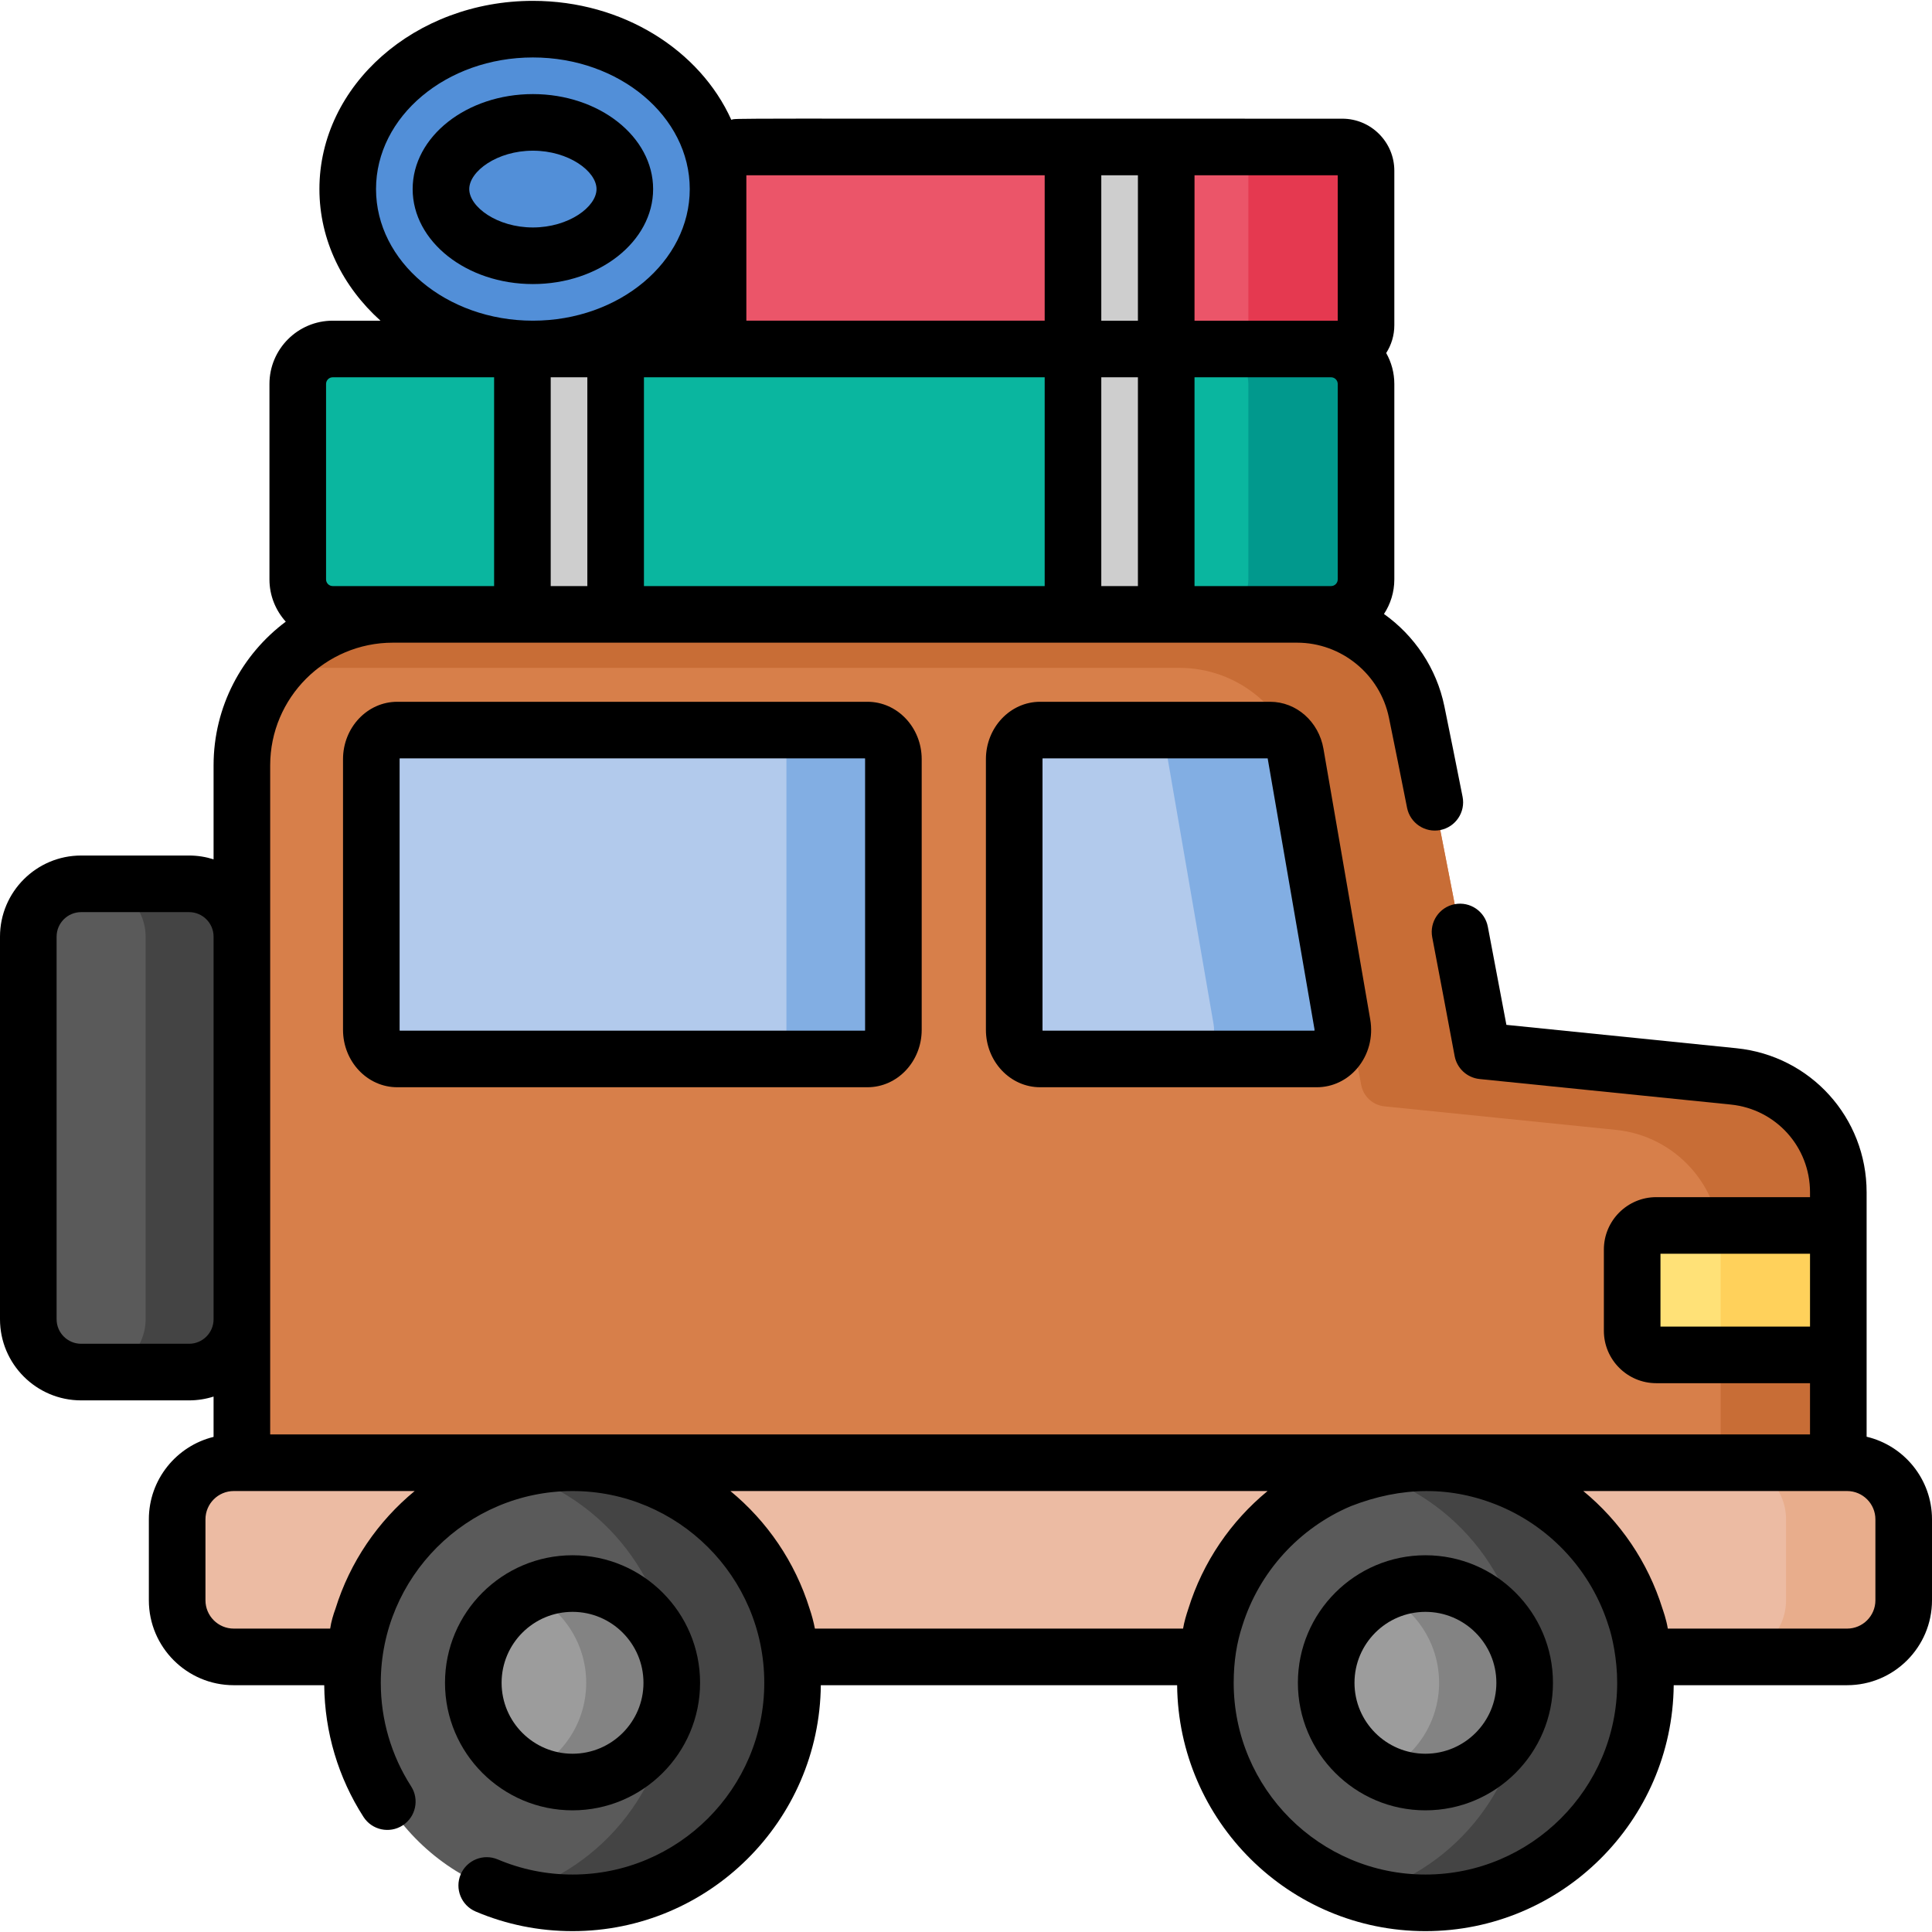 <svg id="Capa_1" enable-background="new 0 0 512 512" height="512" viewBox="0 0 512 512" width="512" xmlns="http://www.w3.org/2000/svg"><g><g><path d="m352.748 92.486h-43.688v3.514h-24.707v-3.514h-121.202v6.843h-24.707v-6.843h-50.269c-5.117 0-9.265 4.148-9.265 9.265v51.799c0 5.117 4.148 9.265 9.265 9.265h50.269v-7.146h24.707v7.146h121.202v-7.815h24.707v7.816h43.688c5.117 0 9.265-4.148 9.265-9.265v-51.799c0-5.118-4.148-9.266-9.265-9.266z" fill="#0ab69f"/><path d="m355.717 38.954h-46.657v5.046h-24.707v-5.046h-87.765c-3.477 0-6.296 2.819-6.296 6.296v40.941c0 3.477 2.819 6.296 6.296 6.296h87.765v-4.348h24.707v4.348h46.657c3.477 0 6.296-2.819 6.296-6.296v-40.941c0-3.477-2.819-6.296-6.296-6.296z" fill="#eb5569"/><path d="m487.173 413.37v-97.401c0-15.842-11.991-29.113-27.752-30.715l-66.551-6.763c-4.148-22.26-11.006-58.411-17.438-89.796-3.087-15.063-16.334-25.879-31.71-25.879h-239.601c-22.103 0-40.02 17.918-40.02 40.02v210.534z" fill="#d77f4a"/><path d="m459.422 285.254-66.551-6.763c-4.148-22.26-11.006-58.411-17.438-89.796-3.087-15.063-16.334-25.879-31.71-25.879h-239.602c-12.247 0-23.202 5.507-30.543 14.173h238.965c15.376 0 28.623 10.816 31.71 25.879 5.957 29.072 12.281 62.232 16.478 84.654.571 3.052 3.083 5.358 6.172 5.672l61.34 6.233c15.761 1.602 27.752 14.873 27.752 30.715v83.228h31.181v-97.401c-.003-15.842-11.993-29.113-27.754-30.715z" fill="#c86d36"/><path d="m50.1 363.614h-28.6c-7.732 0-14-6.268-14-14v-101.39c0-7.732 6.268-14 14-14h28.6c7.732 0 14 6.268 14 14v101.391c0 7.731-6.268 13.999-14 13.999z" fill="#5a5a5a"/><ellipse cx="141.221" cy="50.107" fill="#528fd8" rx="49.071" ry="42.38"/><path d="m284.353 38.954h24.707v123.862h-24.707z" fill="#cecece"/><path d="m138.444 92.486h24.707v70.33h-24.707z" fill="#cecece"/><path d="m352.748 92.486h-31.181c5.117 0 9.265 4.148 9.265 9.265v51.799c0 5.117-4.148 9.265-9.265 9.265h31.181c5.117 0 9.265-4.148 9.265-9.265v-51.799c0-5.117-4.148-9.265-9.265-9.265z" fill="#01998d"/><path d="m355.717 38.954h-31.181c3.477 0 6.296 2.819 6.296 6.296v40.941c0 3.477-2.819 6.296-6.296 6.296h31.181c3.477 0 6.296-2.819 6.296-6.296v-40.941c0-3.477-2.819-6.296-6.296-6.296z" fill="#e53950"/><path d="m269.861 280.63h73.365c4.314 0 7.558-4.425 6.735-9.187l-12.394-71.719c-.627-3.626-3.45-6.243-6.735-6.243h-60.971c-3.789 0-6.861 3.454-6.861 7.715v71.719c0 4.26 3.072 7.715 6.861 7.715z" fill="#b2caec"/><path d="m229.899 193.481h-124.635c-3.789 0-6.861 3.454-6.861 7.715v71.719c0 4.261 3.072 7.715 6.861 7.715h124.635c3.789 0 6.861-3.454 6.861-7.715v-71.719c0-4.261-3.072-7.715-6.861-7.715z" fill="#b2caec"/><path d="m349.96 271.443-12.394-71.719c-.627-3.626-3.45-6.243-6.735-6.243h-28.346c3.284 0 6.108 2.618 6.735 6.243l12.394 71.719c.823 4.762-2.42 9.187-6.735 9.187h28.346c4.315 0 7.559-4.425 6.735-9.187z" fill="#82aee3"/><path d="m229.899 193.481h-28.346c3.789 0 6.861 3.454 6.861 7.715v71.719c0 4.261-3.072 7.715-6.861 7.715h28.346c3.789 0 6.861-3.454 6.861-7.715v-71.719c0-4.261-3.072-7.715-6.861-7.715z" fill="#82aee3"/><path d="m50.1 234.224h-25.511c7.732 0 14 6.268 14 14v101.391c0 7.732-6.268 14-14 14h25.511c7.732 0 14-6.268 14-14v-101.391c0-7.732-6.268-14-14-14z" fill="#444"/><path d="m489.5 439.097h-427.551c-8.284 0-15-6.716-15-15v-21.455c0-8.284 6.716-15 15-15h427.551c8.284 0 15 6.716 15 15v21.455c0 8.284-6.716 15-15 15z" fill="#ecbba3"/><path d="m489.5 387.642h-31.181c8.284 0 15 6.716 15 15v21.455c0 8.284-6.716 15-15 15h31.181c8.284 0 15-6.716 15-15v-21.455c0-8.284-6.716-15-15-15z" fill="#e8ad8c"/><ellipse cx="150.311" cy="445.958" fill="#5a5a5a" rx="56.898" ry="58.28"/><ellipse cx="376.337" cy="445.958" fill="#5a5a5a" rx="56.898" ry="58.28"/><circle cx="151.728" cy="445.958" fill="#9c9c9c" r="26.299"/><circle cx="377.754" cy="445.958" fill="#9c9c9c" r="26.299"/><path d="m151.729 387.642c-5.554 0-10.92.793-16.008 2.243 24.42 6.959 42.307 29.419 42.307 56.072s-17.887 49.113-42.307 56.072c5.089 1.45 10.454 2.243 16.008 2.243 32.207 0 58.315-26.109 58.315-58.315s-26.109-58.315-58.315-58.315z" fill="#444"/><path d="m377.754 387.642c-5.554 0-10.92.793-16.008 2.243 24.42 6.959 42.307 29.419 42.307 56.072s-17.887 49.113-42.307 56.072c5.089 1.45 10.454 2.243 16.008 2.243 32.207 0 58.315-26.109 58.315-58.315s-26.108-58.315-58.315-58.315z" fill="#444"/><path d="m151.728 419.659c-4.058 0-7.903.925-11.339 2.573 8.841 4.242 14.961 13.282 14.961 23.726 0 10.443-6.12 19.484-14.961 23.726 3.435 1.648 7.281 2.573 11.339 2.573 14.501 0 26.299-11.798 26.299-26.299 0-14.502-11.797-26.299-26.299-26.299z" fill="#838383"/><path d="m377.754 419.659c-4.058 0-7.903.925-11.339 2.573 8.841 4.242 14.961 13.282 14.961 23.726 0 10.443-6.12 19.484-14.961 23.726 3.435 1.648 7.281 2.573 11.339 2.573 14.501 0 26.299-11.798 26.299-26.299 0-14.502-11.798-26.299-26.299-26.299z" fill="#838383"/><path d="m484.339 324.757h-45.414c-3.525 0-6.382 2.858-6.382 6.382v21.538c0 3.525 2.858 6.382 6.382 6.382h45.414z" fill="#ffe177"/><path d="m455.992 330.142v28.918h31.181v-34.303h-31.658c.31 1.751.477 3.55.477 5.385z" fill="#ffd15b"/></g><g><path d="m336.608 185.98h-60.971c-7.918 0-14.36 6.826-14.36 15.215v71.719c0 8.39 6.442 15.215 14.36 15.215h73.365c4.094 0 8-1.85 10.716-5.076 2.972-3.53 4.215-8.227 3.41-12.888l-12.395-71.718c-1.248-7.223-7.189-12.467-14.125-12.467zm11.738 87.149h-72.051c-.011-.061-.019-.132-.019-.215v-71.719c0-.083.007-.155.019-.215h59.653c.001.007.002.014.003.021l12.395 71.718c.029.167.021.304 0 .41z"/><path d="m105.264 185.98c-7.918 0-14.361 6.826-14.361 15.215v71.719c0 8.39 6.442 15.215 14.361 15.215h124.635c7.918 0 14.36-6.825 14.36-15.215v-71.719c0-8.39-6.442-15.215-14.36-15.215zm123.996 86.935c0 .083-.007.154-.019.215h-123.319c-.011-.061-.019-.132-.019-.215v-71.719c0-.083.008-.155.019-.215h123.318c.012.061.019.132.019.215z"/><path d="m151.729 479.757c18.637 0 33.799-15.162 33.799-33.799s-15.162-33.799-33.799-33.799-33.799 15.162-33.799 33.799c-.001 18.637 15.161 33.799 33.799 33.799zm0-52.598c10.366 0 18.799 8.433 18.799 18.799s-8.433 18.799-18.799 18.799-18.799-8.433-18.799-18.799c-.001-10.366 8.432-18.799 18.799-18.799z"/><path d="m377.754 412.159c-18.637 0-33.799 15.162-33.799 33.799s15.162 33.799 33.799 33.799 33.799-15.162 33.799-33.799-15.162-33.799-33.799-33.799zm0 52.598c-10.366 0-18.799-8.433-18.799-18.799s8.433-18.799 18.799-18.799 18.799 8.433 18.799 18.799-8.433 18.799-18.799 18.799z"/><path d="m141.221 75.279c17.57 0 31.864-11.292 31.864-25.173 0-13.88-14.294-25.172-31.864-25.172s-31.864 11.292-31.864 25.172c0 13.881 14.294 25.173 31.864 25.173zm0-35.345c9.498 0 16.864 5.468 16.864 10.172 0 4.705-7.367 10.173-16.864 10.173s-16.864-5.468-16.864-10.173c0-4.704 7.367-10.172 16.864-10.172z"/><path d="m494.673 380.749c0-42.114 0-22.403 0-64.78 0-19.766-14.829-36.178-34.493-38.176l-60.968-6.195c-1.619-8.647-3.301-17.541-4.923-26.022-.778-4.068-4.708-6.737-8.775-5.958-4.068.778-6.736 4.707-5.958 8.775 1.965 10.276 4.02 21.16 5.941 31.473.61 3.272 3.303 5.751 6.615 6.087l66.551 6.763c11.978 1.217 21.01 11.214 21.01 23.253v1.288h-40.749c-7.655 0-13.882 6.228-13.882 13.883v21.538c0 7.655 6.228 13.882 13.882 13.882h40.749v13.583c-4.396 0-321.181 0-327.945 0h-80.127v-177.307c0-17.932 14.588-32.521 32.52-32.521h239.603c11.755 0 22.001 8.363 24.362 19.885 1.506 7.351 3.121 15.382 4.8 23.869.805 4.064 4.756 6.705 8.813 5.901 4.063-.804 6.706-4.75 5.901-8.813-1.686-8.52-3.308-16.583-4.821-23.968-2.081-10.153-7.987-18.769-16.01-24.476 1.729-2.636 2.743-5.782 2.743-9.163v-51.799c0-2.976-.788-5.767-2.153-8.192 1.356-2.135 2.153-4.658 2.153-7.368v-40.941c0-7.607-6.188-13.795-13.795-13.795-171.4 0-159.862-.14-161.917.284-8.315-18.437-28.741-31.511-52.579-31.511-31.193 0-56.571 22.376-56.571 49.879 0 13.566 6.182 25.879 16.184 34.88h-12.659c-9.245 0-16.766 7.521-16.766 16.765v51.799c0 4.307 1.646 8.226 4.325 11.199-11.606 8.672-19.133 22.517-19.133 38.087v24.897c-2.052-.653-4.235-1.01-6.5-1.01h-28.601c-11.855 0-21.5 9.645-21.5 21.5v101.391c0 11.855 9.645 21.5 21.5 21.5h28.6c2.266 0 4.448-.357 6.5-1.01v10.685c-9.833 2.407-17.152 11.289-17.152 21.852v21.455c0 12.407 10.093 22.5 22.5 22.5h23.976c.12 12.428 3.707 24.486 10.406 34.908 2.241 3.484 6.881 4.492 10.365 2.253 3.484-2.24 4.493-6.88 2.253-10.365-5.257-8.177-8.035-17.665-8.036-27.437 0-27.943 22.728-50.815 50.815-50.815 27.874 0 50.815 22.645 50.815 50.815 0 28.02-22.796 50.815-50.815 50.815-6.875 0-13.541-1.347-19.811-4.004-3.813-1.618-8.216.165-9.832 3.979-1.616 3.813.165 8.215 3.979 9.832 8.131 3.446 16.766 5.193 25.663 5.193 36.076 0 65.453-29.18 65.799-65.176h94.427c.346 35.996 29.723 65.176 65.799 65.176s65.453-29.18 65.799-65.176h45.95c12.407 0 22.5-10.093 22.5-22.5v-21.455c0-10.624-7.406-19.547-17.327-21.891zm-178.113-334.295h37.953v38.532h-1.765-36.188zm0 53.532h36.188c.973 0 1.765.792 1.765 1.765v51.799c0 .973-.792 1.765-1.765 1.765h-9.024-27.164zm-24.707-53.532h9.708v38.532h-9.708zm0 53.532h9.708v55.33h-9.708zm-136.202 55.33h-9.708v-55.33h9.708zm42.141-108.862h79.06v38.532h-79.06zm-1.204 53.532h80.264v55.33h-106.201v-55.33zm-96.938-49.88c0-19.232 18.649-34.879 41.571-34.879s41.571 15.647 41.571 34.879c0 19.233-18.648 34.88-41.571 34.88s-41.571-15.647-41.571-34.88zm-13.241 51.645c0-.973.792-1.765 1.766-1.765h42.769v55.33h-26.823-15.946c-.974 0-1.766-.792-1.766-1.765zm-29.809 247.863c0 3.584-2.916 6.5-6.5 6.5h-28.6c-3.584 0-6.5-2.916-6.5-6.5v-101.39c0-3.584 2.916-6.5 6.5-6.5h28.6c3.584 0 6.5 2.916 6.5 6.5zm32.295 76.742c-.527 1.423-1.13 3.365-1.396 5.241h-25.55c-4.136 0-7.5-3.364-7.5-7.5v-21.455c0-4.136 3.364-7.5 7.5-7.5h2.152 45.793c-9.727 8.009-17.139 18.782-20.999 31.214zm351.147-74.796v-19.303h39.631v19.303zm-225.481 74.794c-3.86-12.431-11.272-23.203-20.998-31.212h142.356c-9.727 8.009-17.139 18.781-20.999 31.212-.523 1.561-1.079 3.378-1.396 5.243h-97.566c-.356-1.814-.821-3.562-1.397-5.243zm214.009 19.604c-.001 28.019-22.797 50.815-50.816 50.815-28.02 0-50.815-22.796-50.815-50.815 0-5.723.83-10.693 2.302-15.134 4.464-14.28 15.073-25.872 28.717-31.665 13.46-5.265 26.667-5.433 39.594.001 13.643 5.793 24.251 17.385 28.716 31.664.967 2.764 2.302 8.764 2.302 15.134zm68.43-21.861c0 4.135-3.364 7.5-7.5 7.5h-47.517c-.363-2.367-1.341-5.065-1.397-5.243-3.86-12.431-11.272-23.203-20.998-31.212h67.584 2.327c4.136 0 7.5 3.365 7.5 7.5v21.455z"/></g></g></svg>